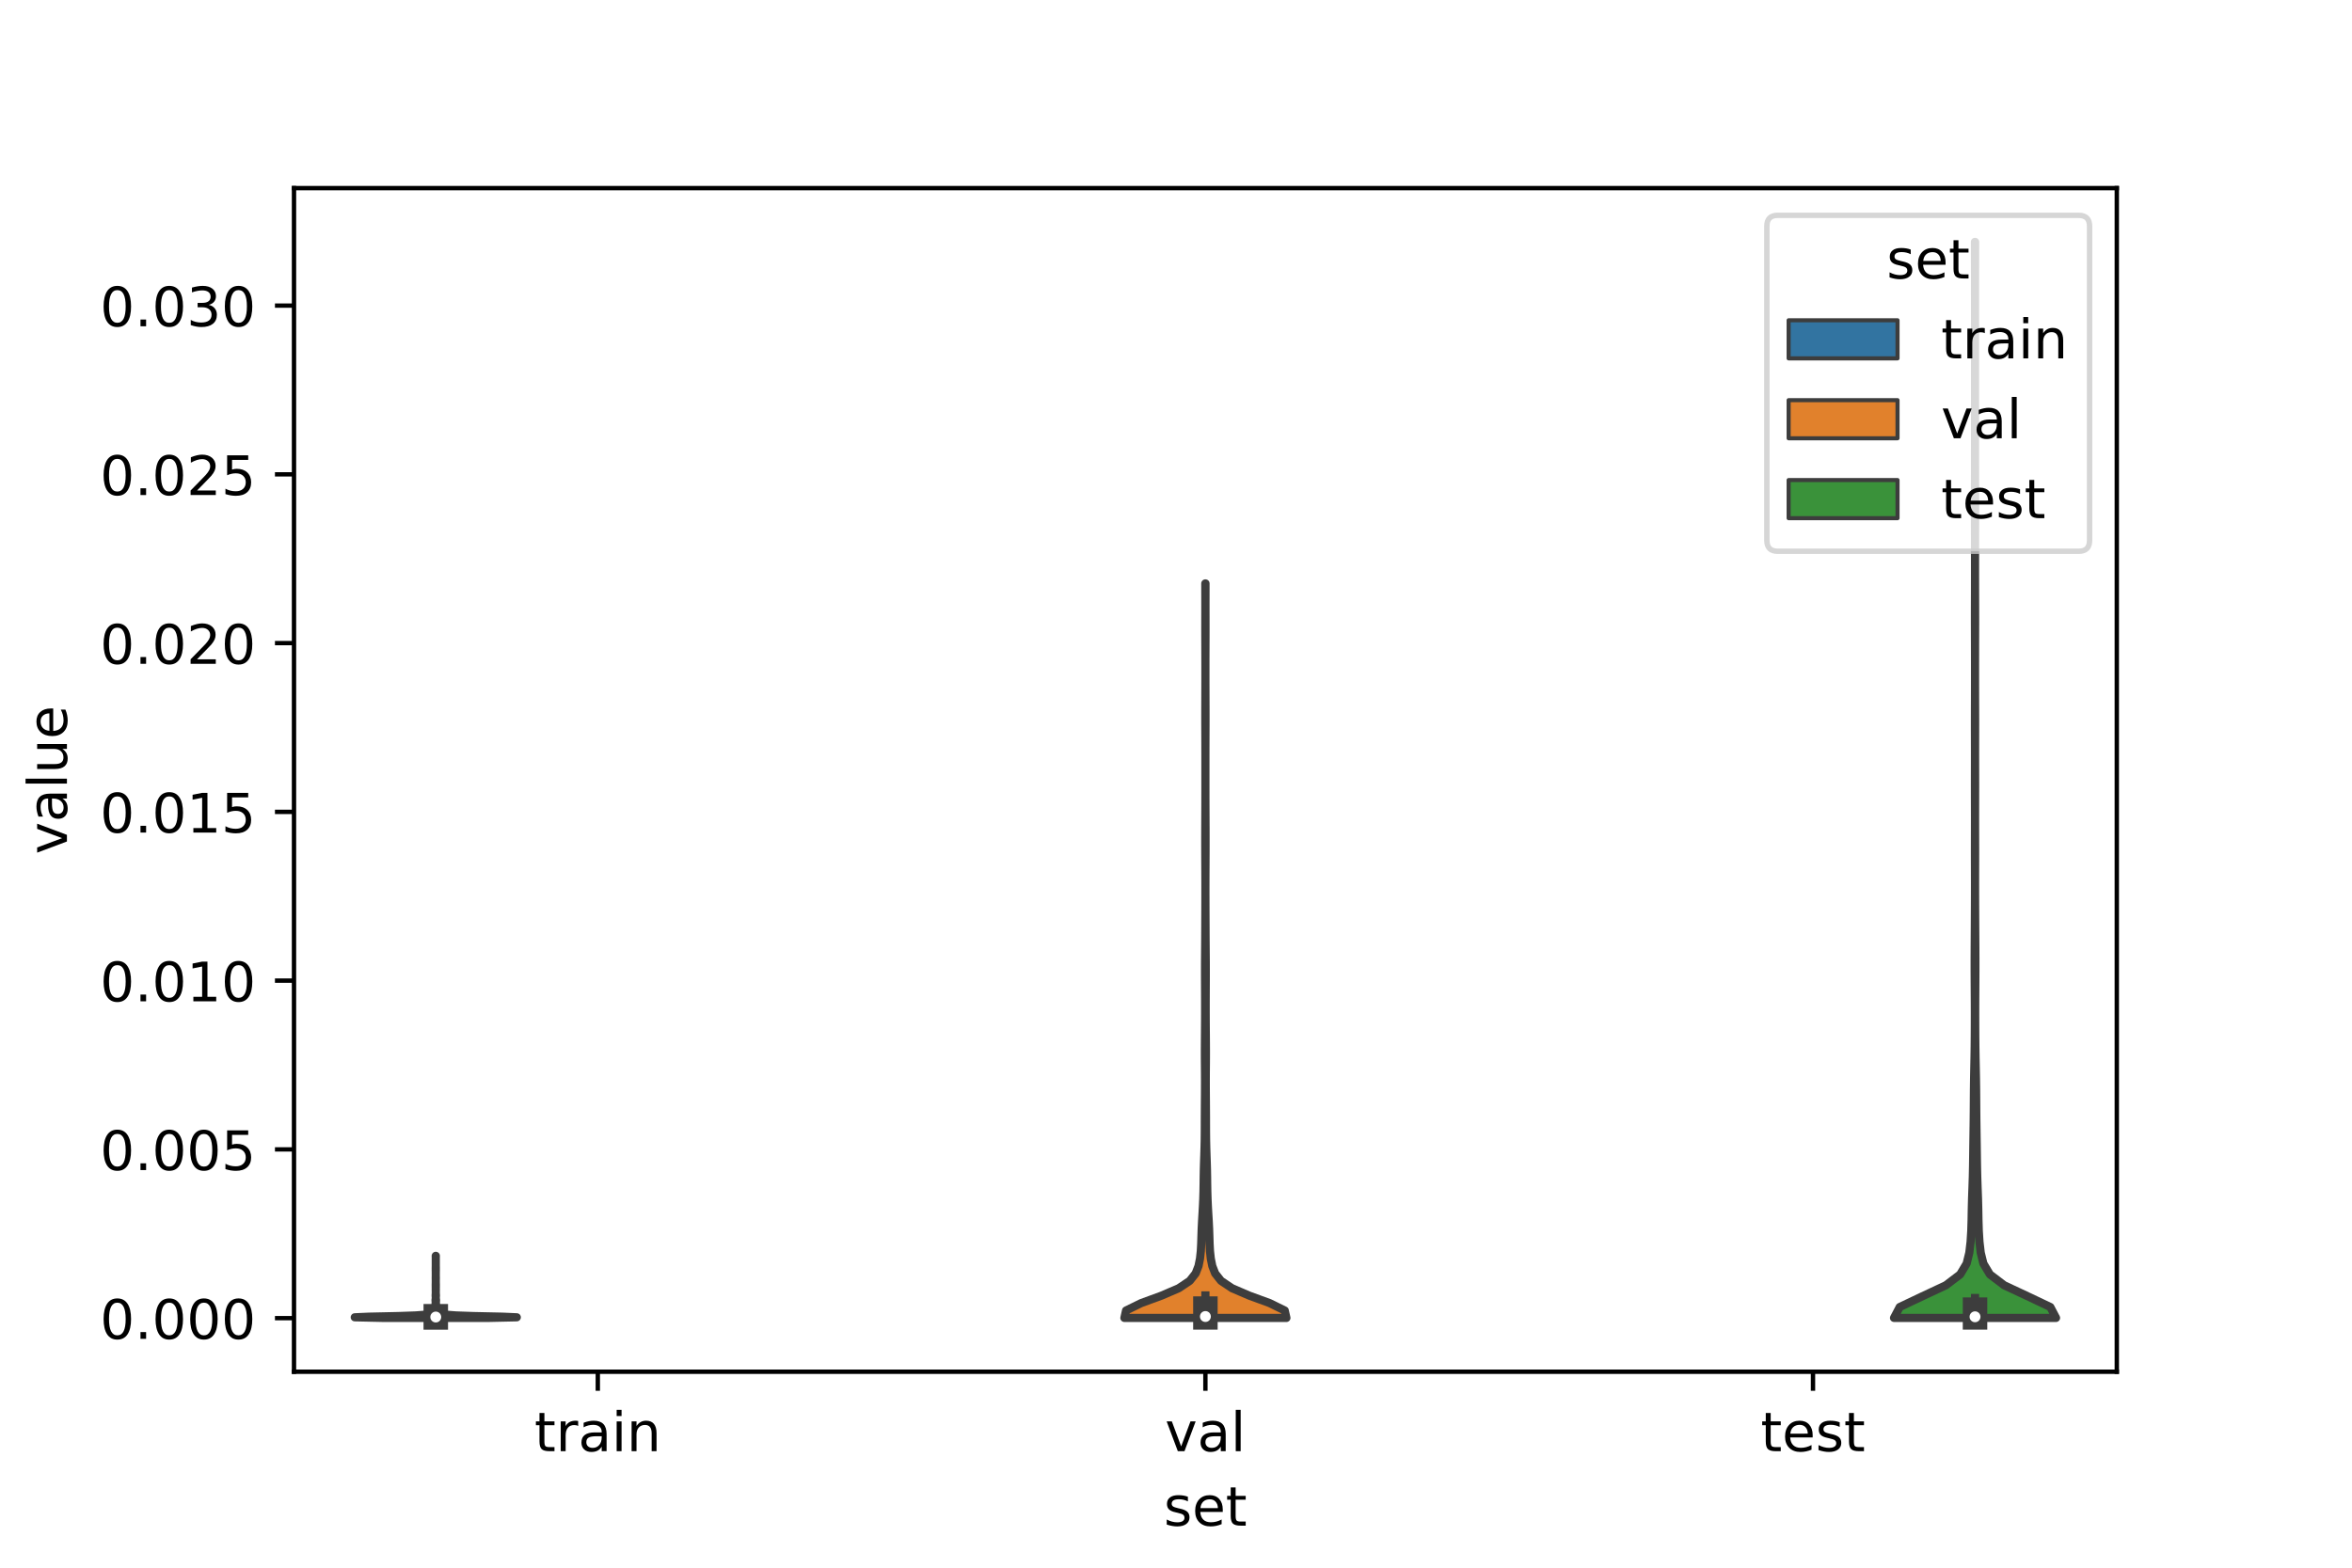 <?xml version="1.0" encoding="utf-8" standalone="no"?>
<!DOCTYPE svg PUBLIC "-//W3C//DTD SVG 1.1//EN"
  "http://www.w3.org/Graphics/SVG/1.1/DTD/svg11.dtd">
<!-- Created with matplotlib (https://matplotlib.org/) -->
<svg height="288pt" version="1.1" viewBox="0 0 432 288" width="432pt" xmlns="http://www.w3.org/2000/svg" xmlns:xlink="http://www.w3.org/1999/xlink">
 <defs>
  <style type="text/css">*{stroke-linecap:butt;stroke-linejoin:round;}</style>
 </defs>
 <g id="figure_1">
  <g id="patch_1">
   <path d="M 0 288 
L 432 288 
L 432 0 
L 0 0 
z
" style="fill:#ffffff;"/>
  </g>
  <g id="axes_1">
   <g id="patch_2">
    <path d="M 54 252 
L 388.8 252 
L 388.8 34.56 
L 54 34.56 
z
" style="fill:#ffffff;"/>
   </g>
   <g id="PolyCollection_1">
    <defs>
     <path d="M 89.635 -45.884 
L 70.445 -45.884 
L 65.16 -45.999 
L 67.774 -46.114 
L 73.147 -46.229 
L 76.379 -46.344 
L 77.905 -46.46 
L 78.728 -46.575 
L 79.126 -46.69 
L 79.314 -46.805 
L 79.486 -46.92 
L 79.651 -47.036 
L 79.725 -47.151 
L 79.764 -47.266 
L 79.831 -47.381 
L 79.878 -47.496 
L 79.886 -47.612 
L 79.907 -47.727 
L 79.939 -47.842 
L 79.957 -47.957 
L 79.967 -48.072 
L 79.992 -48.188 
L 80.005 -48.303 
L 79.999 -48.418 
L 80.005 -48.533 
L 80.017 -48.648 
L 80.017 -48.763 
L 80.014 -48.879 
L 80.004 -48.994 
L 79.996 -49.109 
L 80.002 -49.224 
L 80.018 -49.339 
L 80.033 -49.455 
L 80.039 -49.57 
L 80.037 -49.685 
L 80.028 -49.8 
L 80.018 -49.915 
L 80.015 -50.031 
L 80.019 -50.146 
L 80.029 -50.261 
L 80.038 -50.376 
L 80.04 -50.491 
L 80.04 -50.607 
L 80.04 -50.722 
L 80.039 -50.837 
L 80.036 -50.952 
L 80.032 -51.067 
L 80.035 -51.183 
L 80.038 -51.298 
L 80.037 -51.413 
L 80.032 -51.528 
L 80.033 -51.643 
L 80.033 -51.759 
L 80.03 -51.874 
L 80.03 -51.989 
L 80.032 -52.104 
L 80.037 -52.219 
L 80.039 -52.335 
L 80.04 -52.45 
L 80.04 -52.565 
L 80.04 -52.68 
L 80.04 -52.795 
L 80.04 -52.91 
L 80.038 -53.026 
L 80.034 -53.141 
L 80.032 -53.256 
L 80.037 -53.371 
L 80.04 -53.486 
L 80.04 -53.602 
L 80.04 -53.717 
L 80.04 -53.832 
L 80.04 -53.947 
L 80.04 -54.062 
L 80.04 -54.178 
L 80.04 -54.293 
L 80.039 -54.408 
L 80.036 -54.523 
L 80.032 -54.638 
L 80.035 -54.754 
L 80.037 -54.869 
L 80.033 -54.984 
L 80.033 -55.099 
L 80.037 -55.214 
L 80.04 -55.33 
L 80.04 -55.445 
L 80.04 -55.56 
L 80.04 -55.675 
L 80.04 -55.79 
L 80.04 -55.906 
L 80.04 -56.021 
L 80.04 -56.136 
L 80.04 -56.251 
L 80.04 -56.366 
L 80.04 -56.482 
L 80.04 -56.597 
L 80.04 -56.712 
L 80.04 -56.827 
L 80.04 -56.942 
L 80.039 -57.057 
L 80.035 -57.173 
L 80.032 -57.288 
L 80.048 -57.288 
L 80.048 -57.288 
L 80.045 -57.173 
L 80.041 -57.057 
L 80.04 -56.942 
L 80.04 -56.827 
L 80.04 -56.712 
L 80.04 -56.597 
L 80.04 -56.482 
L 80.04 -56.366 
L 80.04 -56.251 
L 80.04 -56.136 
L 80.04 -56.021 
L 80.04 -55.906 
L 80.04 -55.79 
L 80.04 -55.675 
L 80.04 -55.56 
L 80.04 -55.445 
L 80.04 -55.33 
L 80.043 -55.214 
L 80.047 -55.099 
L 80.047 -54.984 
L 80.043 -54.869 
L 80.045 -54.754 
L 80.048 -54.638 
L 80.044 -54.523 
L 80.041 -54.408 
L 80.04 -54.293 
L 80.04 -54.178 
L 80.04 -54.062 
L 80.04 -53.947 
L 80.04 -53.832 
L 80.04 -53.717 
L 80.04 -53.602 
L 80.04 -53.486 
L 80.043 -53.371 
L 80.048 -53.256 
L 80.046 -53.141 
L 80.042 -53.026 
L 80.04 -52.91 
L 80.04 -52.795 
L 80.04 -52.68 
L 80.04 -52.565 
L 80.04 -52.45 
L 80.041 -52.335 
L 80.043 -52.219 
L 80.048 -52.104 
L 80.05 -51.989 
L 80.05 -51.874 
L 80.047 -51.759 
L 80.047 -51.643 
L 80.048 -51.528 
L 80.043 -51.413 
L 80.042 -51.298 
L 80.045 -51.183 
L 80.048 -51.067 
L 80.044 -50.952 
L 80.041 -50.837 
L 80.04 -50.722 
L 80.04 -50.607 
L 80.04 -50.491 
L 80.042 -50.376 
L 80.051 -50.261 
L 80.061 -50.146 
L 80.065 -50.031 
L 80.062 -49.915 
L 80.052 -49.8 
L 80.043 -49.685 
L 80.041 -49.57 
L 80.047 -49.455 
L 80.062 -49.339 
L 80.078 -49.224 
L 80.084 -49.109 
L 80.076 -48.994 
L 80.066 -48.879 
L 80.063 -48.763 
L 80.063 -48.648 
L 80.075 -48.533 
L 80.081 -48.418 
L 80.075 -48.303 
L 80.088 -48.188 
L 80.113 -48.072 
L 80.123 -47.957 
L 80.141 -47.842 
L 80.173 -47.727 
L 80.194 -47.612 
L 80.202 -47.496 
L 80.249 -47.381 
L 80.316 -47.266 
L 80.355 -47.151 
L 80.429 -47.036 
L 80.594 -46.92 
L 80.766 -46.805 
L 80.954 -46.69 
L 81.352 -46.575 
L 82.175 -46.46 
L 83.701 -46.344 
L 86.933 -46.229 
L 92.306 -46.114 
L 94.92 -45.999 
L 89.635 -45.884 
z
" id="md2ee66a130" style="stroke:#3d3d3d;stroke-width:1.5;"/>
    </defs>
    <g clip-path="url(#p72ecd90110)">
     <use style="fill:#3274a1;stroke:#3d3d3d;stroke-width:1.5;" x="0" xlink:href="#md2ee66a130" y="288"/>
    </g>
   </g>
   <g id="PolyCollection_2">
    <defs>
     <path d="M 236.28 -45.885 
L 206.52 -45.885 
L 206.826 -47.248 
L 209.61 -48.611 
L 213.33 -49.974 
L 216.5 -51.337 
L 218.533 -52.7 
L 219.609 -54.063 
L 220.137 -55.425 
L 220.41 -56.788 
L 220.556 -58.151 
L 220.63 -59.514 
L 220.672 -60.877 
L 220.718 -62.24 
L 220.785 -63.603 
L 220.866 -64.966 
L 220.944 -66.329 
L 221.006 -67.692 
L 221.047 -69.055 
L 221.071 -70.418 
L 221.088 -71.781 
L 221.114 -73.144 
L 221.153 -74.507 
L 221.201 -75.869 
L 221.244 -77.232 
L 221.274 -78.595 
L 221.287 -79.958 
L 221.292 -81.321 
L 221.295 -82.684 
L 221.302 -84.047 
L 221.311 -85.41 
L 221.322 -86.773 
L 221.33 -88.136 
L 221.332 -89.499 
L 221.327 -90.862 
L 221.316 -92.225 
L 221.307 -93.588 
L 221.305 -94.95 
L 221.312 -96.313 
L 221.322 -97.676 
L 221.333 -99.039 
L 221.342 -100.402 
L 221.347 -101.765 
L 221.348 -103.128 
L 221.346 -104.491 
L 221.342 -105.854 
L 221.336 -107.217 
L 221.332 -108.58 
L 221.331 -109.943 
L 221.335 -111.306 
L 221.345 -112.669 
L 221.356 -114.031 
L 221.366 -115.394 
L 221.373 -116.757 
L 221.378 -118.12 
L 221.384 -119.483 
L 221.39 -120.846 
L 221.394 -122.209 
L 221.397 -123.572 
L 221.398 -124.935 
L 221.396 -126.298 
L 221.392 -127.661 
L 221.385 -129.024 
L 221.379 -130.387 
L 221.374 -131.75 
L 221.372 -133.113 
L 221.373 -134.475 
L 221.376 -135.838 
L 221.382 -137.201 
L 221.388 -138.564 
L 221.394 -139.927 
L 221.397 -141.29 
L 221.399 -142.653 
L 221.4 -144.016 
L 221.4 -145.379 
L 221.4 -146.742 
L 221.4 -148.105 
L 221.399 -149.468 
L 221.397 -150.831 
L 221.394 -152.194 
L 221.389 -153.556 
L 221.384 -154.919 
L 221.382 -156.282 
L 221.383 -157.645 
L 221.387 -159.008 
L 221.392 -160.371 
L 221.396 -161.734 
L 221.399 -163.097 
L 221.399 -164.46 
L 221.399 -165.823 
L 221.397 -167.186 
L 221.393 -168.549 
L 221.388 -169.912 
L 221.383 -171.275 
L 221.381 -172.637 
L 221.383 -174 
L 221.386 -175.363 
L 221.387 -176.726 
L 221.385 -178.089 
L 221.383 -179.452 
L 221.381 -180.815 
L 221.419 -180.815 
L 221.419 -180.815 
L 221.417 -179.452 
L 221.415 -178.089 
L 221.413 -176.726 
L 221.414 -175.363 
L 221.417 -174 
L 221.419 -172.637 
L 221.417 -171.275 
L 221.412 -169.912 
L 221.407 -168.549 
L 221.403 -167.186 
L 221.401 -165.823 
L 221.401 -164.46 
L 221.401 -163.097 
L 221.404 -161.734 
L 221.408 -160.371 
L 221.413 -159.008 
L 221.417 -157.645 
L 221.418 -156.282 
L 221.416 -154.919 
L 221.411 -153.556 
L 221.406 -152.194 
L 221.403 -150.831 
L 221.401 -149.468 
L 221.4 -148.105 
L 221.4 -146.742 
L 221.4 -145.379 
L 221.4 -144.016 
L 221.401 -142.653 
L 221.403 -141.29 
L 221.406 -139.927 
L 221.412 -138.564 
L 221.418 -137.201 
L 221.424 -135.838 
L 221.427 -134.475 
L 221.428 -133.113 
L 221.426 -131.75 
L 221.421 -130.387 
L 221.415 -129.024 
L 221.408 -127.661 
L 221.404 -126.298 
L 221.402 -124.935 
L 221.403 -123.572 
L 221.406 -122.209 
L 221.41 -120.846 
L 221.416 -119.483 
L 221.422 -118.12 
L 221.427 -116.757 
L 221.434 -115.394 
L 221.444 -114.031 
L 221.455 -112.669 
L 221.465 -111.306 
L 221.469 -109.943 
L 221.468 -108.58 
L 221.464 -107.217 
L 221.458 -105.854 
L 221.454 -104.491 
L 221.452 -103.128 
L 221.453 -101.765 
L 221.458 -100.402 
L 221.467 -99.039 
L 221.478 -97.676 
L 221.488 -96.313 
L 221.495 -94.95 
L 221.493 -93.588 
L 221.484 -92.225 
L 221.473 -90.862 
L 221.468 -89.499 
L 221.47 -88.136 
L 221.478 -86.773 
L 221.489 -85.41 
L 221.498 -84.047 
L 221.505 -82.684 
L 221.508 -81.321 
L 221.513 -79.958 
L 221.526 -78.595 
L 221.556 -77.232 
L 221.599 -75.869 
L 221.647 -74.507 
L 221.686 -73.144 
L 221.712 -71.781 
L 221.729 -70.418 
L 221.753 -69.055 
L 221.794 -67.692 
L 221.856 -66.329 
L 221.934 -64.966 
L 222.015 -63.603 
L 222.082 -62.24 
L 222.128 -60.877 
L 222.17 -59.514 
L 222.244 -58.151 
L 222.39 -56.788 
L 222.663 -55.425 
L 223.191 -54.063 
L 224.267 -52.7 
L 226.3 -51.337 
L 229.47 -49.974 
L 233.19 -48.611 
L 235.974 -47.248 
L 236.28 -45.885 
z
" id="mc239389b36" style="stroke:#3d3d3d;stroke-width:1.5;"/>
    </defs>
    <g clip-path="url(#p72ecd90110)">
     <use style="fill:#e1812c;stroke:#3d3d3d;stroke-width:1.5;" x="0" xlink:href="#mc239389b36" y="288"/>
    </g>
   </g>
   <g id="PolyCollection_3">
    <defs>
     <path d="M 377.64 -45.888 
L 347.88 -45.888 
L 348.927 -47.885 
L 353.129 -49.881 
L 357.399 -51.878 
L 360.029 -53.875 
L 361.223 -55.871 
L 361.713 -57.868 
L 361.945 -59.865 
L 362.07 -61.861 
L 362.131 -63.858 
L 362.166 -65.855 
L 362.217 -67.851 
L 362.289 -69.848 
L 362.356 -71.845 
L 362.399 -73.841 
L 362.427 -75.838 
L 362.453 -77.835 
L 362.483 -79.831 
L 362.512 -81.828 
L 362.533 -83.824 
L 362.547 -85.821 
L 362.562 -87.818 
L 362.589 -89.814 
L 362.628 -91.811 
L 362.669 -93.808 
L 362.699 -95.804 
L 362.716 -97.801 
L 362.724 -99.798 
L 362.728 -101.794 
L 362.724 -103.791 
L 362.713 -105.788 
L 362.702 -107.784 
L 362.694 -109.781 
L 362.693 -111.778 
L 362.701 -113.774 
L 362.713 -115.771 
L 362.725 -117.768 
L 362.735 -119.764 
L 362.744 -121.761 
L 362.751 -123.757 
L 362.753 -125.754 
L 362.75 -127.751 
L 362.744 -129.747 
L 362.742 -131.744 
L 362.745 -133.741 
L 362.75 -135.737 
L 362.753 -137.734 
L 362.75 -139.731 
L 362.745 -141.727 
L 362.742 -143.724 
L 362.744 -145.721 
L 362.749 -147.717 
L 362.751 -149.714 
L 362.748 -151.711 
L 362.743 -153.707 
L 362.742 -155.704 
L 362.746 -157.7 
L 362.753 -159.697 
L 362.757 -161.694 
L 362.759 -163.69 
L 362.759 -165.687 
L 362.757 -167.684 
L 362.753 -169.68 
L 362.747 -171.677 
L 362.742 -173.674 
L 362.743 -175.67 
L 362.749 -177.667 
L 362.755 -179.664 
L 362.758 -181.66 
L 362.759 -183.657 
L 362.76 -185.654 
L 362.758 -187.65 
L 362.755 -189.647 
L 362.749 -191.644 
L 362.744 -193.64 
L 362.742 -195.637 
L 362.746 -197.633 
L 362.752 -199.63 
L 362.757 -201.627 
L 362.759 -203.623 
L 362.76 -205.62 
L 362.76 -207.617 
L 362.76 -209.613 
L 362.76 -211.61 
L 362.76 -213.607 
L 362.76 -215.603 
L 362.76 -217.6 
L 362.76 -219.597 
L 362.76 -221.593 
L 362.76 -223.59 
L 362.76 -225.587 
L 362.76 -227.583 
L 362.76 -229.58 
L 362.76 -231.576 
L 362.76 -233.573 
L 362.759 -235.57 
L 362.756 -237.566 
L 362.751 -239.563 
L 362.745 -241.56 
L 362.742 -243.556 
L 362.778 -243.556 
L 362.778 -243.556 
L 362.775 -241.56 
L 362.769 -239.563 
L 362.764 -237.566 
L 362.761 -235.57 
L 362.76 -233.573 
L 362.76 -231.576 
L 362.76 -229.58 
L 362.76 -227.583 
L 362.76 -225.587 
L 362.76 -223.59 
L 362.76 -221.593 
L 362.76 -219.597 
L 362.76 -217.6 
L 362.76 -215.603 
L 362.76 -213.607 
L 362.76 -211.61 
L 362.76 -209.613 
L 362.76 -207.617 
L 362.76 -205.62 
L 362.761 -203.623 
L 362.763 -201.627 
L 362.768 -199.63 
L 362.774 -197.633 
L 362.778 -195.637 
L 362.776 -193.64 
L 362.771 -191.644 
L 362.765 -189.647 
L 362.762 -187.65 
L 362.76 -185.654 
L 362.761 -183.657 
L 362.762 -181.66 
L 362.765 -179.664 
L 362.771 -177.667 
L 362.777 -175.67 
L 362.778 -173.674 
L 362.773 -171.677 
L 362.767 -169.68 
L 362.763 -167.684 
L 362.761 -165.687 
L 362.761 -163.69 
L 362.763 -161.694 
L 362.767 -159.697 
L 362.774 -157.7 
L 362.778 -155.704 
L 362.777 -153.707 
L 362.772 -151.711 
L 362.769 -149.714 
L 362.771 -147.717 
L 362.776 -145.721 
L 362.778 -143.724 
L 362.775 -141.727 
L 362.77 -139.731 
L 362.767 -137.734 
L 362.77 -135.737 
L 362.775 -133.741 
L 362.778 -131.744 
L 362.776 -129.747 
L 362.77 -127.751 
L 362.767 -125.754 
L 362.769 -123.757 
L 362.776 -121.761 
L 362.785 -119.764 
L 362.795 -117.768 
L 362.807 -115.771 
L 362.819 -113.774 
L 362.827 -111.778 
L 362.826 -109.781 
L 362.818 -107.784 
L 362.807 -105.788 
L 362.796 -103.791 
L 362.792 -101.794 
L 362.796 -99.798 
L 362.804 -97.801 
L 362.821 -95.804 
L 362.851 -93.808 
L 362.892 -91.811 
L 362.931 -89.814 
L 362.958 -87.818 
L 362.973 -85.821 
L 362.987 -83.824 
L 363.008 -81.828 
L 363.037 -79.831 
L 363.067 -77.835 
L 363.093 -75.838 
L 363.121 -73.841 
L 363.164 -71.845 
L 363.231 -69.848 
L 363.303 -67.851 
L 363.354 -65.855 
L 363.389 -63.858 
L 363.45 -61.861 
L 363.575 -59.865 
L 363.807 -57.868 
L 364.297 -55.871 
L 365.491 -53.875 
L 368.121 -51.878 
L 372.391 -49.881 
L 376.593 -47.885 
L 377.64 -45.888 
z
" id="m412df346aa" style="stroke:#3d3d3d;stroke-width:1.5;"/>
    </defs>
    <g clip-path="url(#p72ecd90110)">
     <use style="fill:#3a923a;stroke:#3d3d3d;stroke-width:1.5;" x="0" xlink:href="#m412df346aa" y="288"/>
    </g>
   </g>
   <g id="patch_3">
    <path clip-path="url(#p72ecd90110)" d="M 109.8 242.157 
L 109.8 242.157 
L 109.8 242.157 
L 109.8 242.157 
z
" style="fill:#3274a1;stroke:#3d3d3d;stroke-linejoin:miter;stroke-width:0.75;"/>
   </g>
   <g id="patch_4">
    <path clip-path="url(#p72ecd90110)" d="M 109.8 242.157 
L 109.8 242.157 
L 109.8 242.157 
L 109.8 242.157 
z
" style="fill:#e1812c;stroke:#3d3d3d;stroke-linejoin:miter;stroke-width:0.75;"/>
   </g>
   <g id="patch_5">
    <path clip-path="url(#p72ecd90110)" d="M 109.8 242.157 
L 109.8 242.157 
L 109.8 242.157 
L 109.8 242.157 
z
" style="fill:#3a923a;stroke:#3d3d3d;stroke-linejoin:miter;stroke-width:0.75;"/>
   </g>
   <g id="matplotlib.axis_1">
    <g id="xtick_1">
     <g id="line2d_1">
      <defs>
       <path d="M 0 0 
L 0 3.5 
" id="m9d92a5eff0" style="stroke:#000000;stroke-width:0.8;"/>
      </defs>
      <g>
       <use style="stroke:#000000;stroke-width:0.8;" x="109.8" xlink:href="#m9d92a5eff0" y="252"/>
      </g>
     </g>
     <g id="text_1">
      <!-- train -->
      <g transform="translate(98.162 266.598)scale(0.1 -0.1)">
       <defs>
        <path d="M 18.312 70.219 
L 18.312 54.688 
L 36.812 54.688 
L 36.812 47.703 
L 18.312 47.703 
L 18.312 18.016 
Q 18.312 11.328 20.141 9.422 
Q 21.969 7.516 27.594 7.516 
L 36.812 7.516 
L 36.812 0 
L 27.594 0 
Q 17.188 0 13.234 3.875 
Q 9.281 7.766 9.281 18.016 
L 9.281 47.703 
L 2.688 47.703 
L 2.688 54.688 
L 9.281 54.688 
L 9.281 70.219 
z
" id="DejaVuSans-116"/>
        <path d="M 41.109 46.297 
Q 39.594 47.172 37.812 47.578 
Q 36.031 48 33.891 48 
Q 26.266 48 22.188 43.047 
Q 18.109 38.094 18.109 28.812 
L 18.109 0 
L 9.078 0 
L 9.078 54.688 
L 18.109 54.688 
L 18.109 46.188 
Q 20.953 51.172 25.484 53.578 
Q 30.031 56 36.531 56 
Q 37.453 56 38.578 55.875 
Q 39.703 55.766 41.062 55.516 
z
" id="DejaVuSans-114"/>
        <path d="M 34.281 27.484 
Q 23.391 27.484 19.188 25 
Q 14.984 22.516 14.984 16.5 
Q 14.984 11.719 18.141 8.906 
Q 21.297 6.109 26.703 6.109 
Q 34.188 6.109 38.703 11.406 
Q 43.219 16.703 43.219 25.484 
L 43.219 27.484 
z
M 52.203 31.203 
L 52.203 0 
L 43.219 0 
L 43.219 8.297 
Q 40.141 3.328 35.547 0.953 
Q 30.953 -1.422 24.312 -1.422 
Q 15.922 -1.422 10.953 3.297 
Q 6 8.016 6 15.922 
Q 6 25.141 12.172 29.828 
Q 18.359 34.516 30.609 34.516 
L 43.219 34.516 
L 43.219 35.406 
Q 43.219 41.609 39.141 45 
Q 35.062 48.391 27.688 48.391 
Q 23 48.391 18.547 47.266 
Q 14.109 46.141 10.016 43.891 
L 10.016 52.203 
Q 14.938 54.109 19.578 55.047 
Q 24.219 56 28.609 56 
Q 40.484 56 46.344 49.844 
Q 52.203 43.703 52.203 31.203 
z
" id="DejaVuSans-97"/>
        <path d="M 9.422 54.688 
L 18.406 54.688 
L 18.406 0 
L 9.422 0 
z
M 9.422 75.984 
L 18.406 75.984 
L 18.406 64.594 
L 9.422 64.594 
z
" id="DejaVuSans-105"/>
        <path d="M 54.891 33.016 
L 54.891 0 
L 45.906 0 
L 45.906 32.719 
Q 45.906 40.484 42.875 44.328 
Q 39.844 48.188 33.797 48.188 
Q 26.516 48.188 22.312 43.547 
Q 18.109 38.922 18.109 30.906 
L 18.109 0 
L 9.078 0 
L 9.078 54.688 
L 18.109 54.688 
L 18.109 46.188 
Q 21.344 51.125 25.703 53.562 
Q 30.078 56 35.797 56 
Q 45.219 56 50.047 50.172 
Q 54.891 44.344 54.891 33.016 
z
" id="DejaVuSans-110"/>
       </defs>
       <use xlink:href="#DejaVuSans-116"/>
       <use x="39.209" xlink:href="#DejaVuSans-114"/>
       <use x="80.322" xlink:href="#DejaVuSans-97"/>
       <use x="141.602" xlink:href="#DejaVuSans-105"/>
       <use x="169.385" xlink:href="#DejaVuSans-110"/>
      </g>
     </g>
    </g>
    <g id="xtick_2">
     <g id="line2d_2">
      <g>
       <use style="stroke:#000000;stroke-width:0.8;" x="221.4" xlink:href="#m9d92a5eff0" y="252"/>
      </g>
     </g>
     <g id="text_2">
      <!-- val -->
      <g transform="translate(213.988 266.598)scale(0.1 -0.1)">
       <defs>
        <path d="M 2.984 54.688 
L 12.5 54.688 
L 29.594 8.797 
L 46.688 54.688 
L 56.203 54.688 
L 35.688 0 
L 23.484 0 
z
" id="DejaVuSans-118"/>
        <path d="M 9.422 75.984 
L 18.406 75.984 
L 18.406 0 
L 9.422 0 
z
" id="DejaVuSans-108"/>
       </defs>
       <use xlink:href="#DejaVuSans-118"/>
       <use x="59.18" xlink:href="#DejaVuSans-97"/>
       <use x="120.459" xlink:href="#DejaVuSans-108"/>
      </g>
     </g>
    </g>
    <g id="xtick_3">
     <g id="line2d_3">
      <g>
       <use style="stroke:#000000;stroke-width:0.8;" x="333" xlink:href="#m9d92a5eff0" y="252"/>
      </g>
     </g>
     <g id="text_3">
      <!-- test -->
      <g transform="translate(323.398 266.598)scale(0.1 -0.1)">
       <defs>
        <path d="M 56.203 29.594 
L 56.203 25.203 
L 14.891 25.203 
Q 15.484 15.922 20.484 11.062 
Q 25.484 6.203 34.422 6.203 
Q 39.594 6.203 44.453 7.469 
Q 49.312 8.734 54.109 11.281 
L 54.109 2.781 
Q 49.266 0.734 44.188 -0.344 
Q 39.109 -1.422 33.891 -1.422 
Q 20.797 -1.422 13.156 6.188 
Q 5.516 13.812 5.516 26.812 
Q 5.516 40.234 12.766 48.109 
Q 20.016 56 32.328 56 
Q 43.359 56 49.781 48.891 
Q 56.203 41.797 56.203 29.594 
z
M 47.219 32.234 
Q 47.125 39.594 43.094 43.984 
Q 39.062 48.391 32.422 48.391 
Q 24.906 48.391 20.391 44.141 
Q 15.875 39.891 15.188 32.172 
z
" id="DejaVuSans-101"/>
        <path d="M 44.281 53.078 
L 44.281 44.578 
Q 40.484 46.531 36.375 47.5 
Q 32.281 48.484 27.875 48.484 
Q 21.188 48.484 17.844 46.438 
Q 14.5 44.391 14.5 40.281 
Q 14.5 37.156 16.891 35.375 
Q 19.281 33.594 26.516 31.984 
L 29.594 31.297 
Q 39.156 29.25 43.188 25.516 
Q 47.219 21.781 47.219 15.094 
Q 47.219 7.469 41.188 3.016 
Q 35.156 -1.422 24.609 -1.422 
Q 20.219 -1.422 15.453 -0.562 
Q 10.688 0.297 5.422 2 
L 5.422 11.281 
Q 10.406 8.688 15.234 7.391 
Q 20.062 6.109 24.812 6.109 
Q 31.156 6.109 34.562 8.281 
Q 37.984 10.453 37.984 14.406 
Q 37.984 18.062 35.516 20.016 
Q 33.062 21.969 24.703 23.781 
L 21.578 24.516 
Q 13.234 26.266 9.516 29.906 
Q 5.812 33.547 5.812 39.891 
Q 5.812 47.609 11.281 51.797 
Q 16.75 56 26.812 56 
Q 31.781 56 36.172 55.266 
Q 40.578 54.547 44.281 53.078 
z
" id="DejaVuSans-115"/>
       </defs>
       <use xlink:href="#DejaVuSans-116"/>
       <use x="39.209" xlink:href="#DejaVuSans-101"/>
       <use x="100.732" xlink:href="#DejaVuSans-115"/>
       <use x="152.832" xlink:href="#DejaVuSans-116"/>
      </g>
     </g>
    </g>
    <g id="text_4">
     <!-- set -->
     <g transform="translate(213.759 280.277)scale(0.1 -0.1)">
      <use xlink:href="#DejaVuSans-115"/>
      <use x="52.1" xlink:href="#DejaVuSans-101"/>
      <use x="113.623" xlink:href="#DejaVuSans-116"/>
     </g>
    </g>
   </g>
   <g id="matplotlib.axis_2">
    <g id="ytick_1">
     <g id="line2d_4">
      <defs>
       <path d="M 0 0 
L -3.5 0 
" id="m49ddffa5ed" style="stroke:#000000;stroke-width:0.8;"/>
      </defs>
      <g>
       <use style="stroke:#000000;stroke-width:0.8;" x="54" xlink:href="#m49ddffa5ed" y="242.157"/>
      </g>
     </g>
     <g id="text_5">
      <!-- 0.000 -->
      <g transform="translate(18.372 245.956)scale(0.1 -0.1)">
       <defs>
        <path d="M 31.781 66.406 
Q 24.172 66.406 20.328 58.906 
Q 16.5 51.422 16.5 36.375 
Q 16.5 21.391 20.328 13.891 
Q 24.172 6.391 31.781 6.391 
Q 39.453 6.391 43.281 13.891 
Q 47.125 21.391 47.125 36.375 
Q 47.125 51.422 43.281 58.906 
Q 39.453 66.406 31.781 66.406 
z
M 31.781 74.219 
Q 44.047 74.219 50.516 64.516 
Q 56.984 54.828 56.984 36.375 
Q 56.984 17.969 50.516 8.266 
Q 44.047 -1.422 31.781 -1.422 
Q 19.531 -1.422 13.062 8.266 
Q 6.594 17.969 6.594 36.375 
Q 6.594 54.828 13.062 64.516 
Q 19.531 74.219 31.781 74.219 
z
" id="DejaVuSans-48"/>
        <path d="M 10.688 12.406 
L 21 12.406 
L 21 0 
L 10.688 0 
z
" id="DejaVuSans-46"/>
       </defs>
       <use xlink:href="#DejaVuSans-48"/>
       <use x="63.623" xlink:href="#DejaVuSans-46"/>
       <use x="95.41" xlink:href="#DejaVuSans-48"/>
       <use x="159.033" xlink:href="#DejaVuSans-48"/>
       <use x="222.656" xlink:href="#DejaVuSans-48"/>
      </g>
     </g>
    </g>
    <g id="ytick_2">
     <g id="line2d_5">
      <g>
       <use style="stroke:#000000;stroke-width:0.8;" x="54" xlink:href="#m49ddffa5ed" y="211.154"/>
      </g>
     </g>
     <g id="text_6">
      <!-- 0.005 -->
      <g transform="translate(18.372 214.954)scale(0.1 -0.1)">
       <defs>
        <path d="M 10.797 72.906 
L 49.516 72.906 
L 49.516 64.594 
L 19.828 64.594 
L 19.828 46.734 
Q 21.969 47.469 24.109 47.828 
Q 26.266 48.188 28.422 48.188 
Q 40.625 48.188 47.75 41.5 
Q 54.891 34.812 54.891 23.391 
Q 54.891 11.625 47.562 5.094 
Q 40.234 -1.422 26.906 -1.422 
Q 22.312 -1.422 17.547 -0.641 
Q 12.797 0.141 7.719 1.703 
L 7.719 11.625 
Q 12.109 9.234 16.797 8.062 
Q 21.484 6.891 26.703 6.891 
Q 35.156 6.891 40.078 11.328 
Q 45.016 15.766 45.016 23.391 
Q 45.016 31 40.078 35.438 
Q 35.156 39.891 26.703 39.891 
Q 22.75 39.891 18.812 39.016 
Q 14.891 38.141 10.797 36.281 
z
" id="DejaVuSans-53"/>
       </defs>
       <use xlink:href="#DejaVuSans-48"/>
       <use x="63.623" xlink:href="#DejaVuSans-46"/>
       <use x="95.41" xlink:href="#DejaVuSans-48"/>
       <use x="159.033" xlink:href="#DejaVuSans-48"/>
       <use x="222.656" xlink:href="#DejaVuSans-53"/>
      </g>
     </g>
    </g>
    <g id="ytick_3">
     <g id="line2d_6">
      <g>
       <use style="stroke:#000000;stroke-width:0.8;" x="54" xlink:href="#m49ddffa5ed" y="180.152"/>
      </g>
     </g>
     <g id="text_7">
      <!-- 0.010 -->
      <g transform="translate(18.372 183.951)scale(0.1 -0.1)">
       <defs>
        <path d="M 12.406 8.297 
L 28.516 8.297 
L 28.516 63.922 
L 10.984 60.406 
L 10.984 69.391 
L 28.422 72.906 
L 38.281 72.906 
L 38.281 8.297 
L 54.391 8.297 
L 54.391 0 
L 12.406 0 
z
" id="DejaVuSans-49"/>
       </defs>
       <use xlink:href="#DejaVuSans-48"/>
       <use x="63.623" xlink:href="#DejaVuSans-46"/>
       <use x="95.41" xlink:href="#DejaVuSans-48"/>
       <use x="159.033" xlink:href="#DejaVuSans-49"/>
       <use x="222.656" xlink:href="#DejaVuSans-48"/>
      </g>
     </g>
    </g>
    <g id="ytick_4">
     <g id="line2d_7">
      <g>
       <use style="stroke:#000000;stroke-width:0.8;" x="54" xlink:href="#m49ddffa5ed" y="149.149"/>
      </g>
     </g>
     <g id="text_8">
      <!-- 0.015 -->
      <g transform="translate(18.372 152.948)scale(0.1 -0.1)">
       <use xlink:href="#DejaVuSans-48"/>
       <use x="63.623" xlink:href="#DejaVuSans-46"/>
       <use x="95.41" xlink:href="#DejaVuSans-48"/>
       <use x="159.033" xlink:href="#DejaVuSans-49"/>
       <use x="222.656" xlink:href="#DejaVuSans-53"/>
      </g>
     </g>
    </g>
    <g id="ytick_5">
     <g id="line2d_8">
      <g>
       <use style="stroke:#000000;stroke-width:0.8;" x="54" xlink:href="#m49ddffa5ed" y="118.146"/>
      </g>
     </g>
     <g id="text_9">
      <!-- 0.020 -->
      <g transform="translate(18.372 121.946)scale(0.1 -0.1)">
       <defs>
        <path d="M 19.188 8.297 
L 53.609 8.297 
L 53.609 0 
L 7.328 0 
L 7.328 8.297 
Q 12.938 14.109 22.625 23.891 
Q 32.328 33.688 34.812 36.531 
Q 39.547 41.844 41.422 45.531 
Q 43.312 49.219 43.312 52.781 
Q 43.312 58.594 39.234 62.25 
Q 35.156 65.922 28.609 65.922 
Q 23.969 65.922 18.812 64.312 
Q 13.672 62.703 7.812 59.422 
L 7.812 69.391 
Q 13.766 71.781 18.938 73 
Q 24.125 74.219 28.422 74.219 
Q 39.75 74.219 46.484 68.547 
Q 53.219 62.891 53.219 53.422 
Q 53.219 48.922 51.531 44.891 
Q 49.859 40.875 45.406 35.406 
Q 44.188 33.984 37.641 27.219 
Q 31.109 20.453 19.188 8.297 
z
" id="DejaVuSans-50"/>
       </defs>
       <use xlink:href="#DejaVuSans-48"/>
       <use x="63.623" xlink:href="#DejaVuSans-46"/>
       <use x="95.41" xlink:href="#DejaVuSans-48"/>
       <use x="159.033" xlink:href="#DejaVuSans-50"/>
       <use x="222.656" xlink:href="#DejaVuSans-48"/>
      </g>
     </g>
    </g>
    <g id="ytick_6">
     <g id="line2d_9">
      <g>
       <use style="stroke:#000000;stroke-width:0.8;" x="54" xlink:href="#m49ddffa5ed" y="87.144"/>
      </g>
     </g>
     <g id="text_10">
      <!-- 0.025 -->
      <g transform="translate(18.372 90.943)scale(0.1 -0.1)">
       <use xlink:href="#DejaVuSans-48"/>
       <use x="63.623" xlink:href="#DejaVuSans-46"/>
       <use x="95.41" xlink:href="#DejaVuSans-48"/>
       <use x="159.033" xlink:href="#DejaVuSans-50"/>
       <use x="222.656" xlink:href="#DejaVuSans-53"/>
      </g>
     </g>
    </g>
    <g id="ytick_7">
     <g id="line2d_10">
      <g>
       <use style="stroke:#000000;stroke-width:0.8;" x="54" xlink:href="#m49ddffa5ed" y="56.141"/>
      </g>
     </g>
     <g id="text_11">
      <!-- 0.030 -->
      <g transform="translate(18.372 59.94)scale(0.1 -0.1)">
       <defs>
        <path d="M 40.578 39.312 
Q 47.656 37.797 51.625 33 
Q 55.609 28.219 55.609 21.188 
Q 55.609 10.406 48.188 4.484 
Q 40.766 -1.422 27.094 -1.422 
Q 22.516 -1.422 17.656 -0.516 
Q 12.797 0.391 7.625 2.203 
L 7.625 11.719 
Q 11.719 9.328 16.594 8.109 
Q 21.484 6.891 26.812 6.891 
Q 36.078 6.891 40.938 10.547 
Q 45.797 14.203 45.797 21.188 
Q 45.797 27.641 41.281 31.266 
Q 36.766 34.906 28.719 34.906 
L 20.219 34.906 
L 20.219 43.016 
L 29.109 43.016 
Q 36.375 43.016 40.234 45.922 
Q 44.094 48.828 44.094 54.297 
Q 44.094 59.906 40.109 62.906 
Q 36.141 65.922 28.719 65.922 
Q 24.656 65.922 20.016 65.031 
Q 15.375 64.156 9.812 62.312 
L 9.812 71.094 
Q 15.438 72.656 20.344 73.438 
Q 25.25 74.219 29.594 74.219 
Q 40.828 74.219 47.359 69.109 
Q 53.906 64.016 53.906 55.328 
Q 53.906 49.266 50.438 45.094 
Q 46.969 40.922 40.578 39.312 
z
" id="DejaVuSans-51"/>
       </defs>
       <use xlink:href="#DejaVuSans-48"/>
       <use x="63.623" xlink:href="#DejaVuSans-46"/>
       <use x="95.41" xlink:href="#DejaVuSans-48"/>
       <use x="159.033" xlink:href="#DejaVuSans-51"/>
       <use x="222.656" xlink:href="#DejaVuSans-48"/>
      </g>
     </g>
    </g>
    <g id="text_12">
     <!-- value -->
     <g transform="translate(12.292 156.938)rotate(-90)scale(0.1 -0.1)">
      <defs>
       <path d="M 8.5 21.578 
L 8.5 54.688 
L 17.484 54.688 
L 17.484 21.922 
Q 17.484 14.156 20.5 10.266 
Q 23.531 6.391 29.594 6.391 
Q 36.859 6.391 41.078 11.031 
Q 45.312 15.672 45.312 23.688 
L 45.312 54.688 
L 54.297 54.688 
L 54.297 0 
L 45.312 0 
L 45.312 8.406 
Q 42.047 3.422 37.719 1 
Q 33.406 -1.422 27.688 -1.422 
Q 18.266 -1.422 13.375 4.438 
Q 8.5 10.297 8.5 21.578 
z
M 31.109 56 
z
" id="DejaVuSans-117"/>
      </defs>
      <use xlink:href="#DejaVuSans-118"/>
      <use x="59.18" xlink:href="#DejaVuSans-97"/>
      <use x="120.459" xlink:href="#DejaVuSans-108"/>
      <use x="148.242" xlink:href="#DejaVuSans-117"/>
      <use x="211.621" xlink:href="#DejaVuSans-101"/>
     </g>
    </g>
   </g>
   <g id="line2d_11">
    <path clip-path="url(#p72ecd90110)" d="M 80.04 242.116 
L 80.04 241.477 
" style="fill:none;stroke:#3d3d3d;stroke-linecap:square;stroke-width:1.5;"/>
   </g>
   <g id="line2d_12">
    <path clip-path="url(#p72ecd90110)" d="M 80.04 242.028 
L 80.04 241.807 
" style="fill:none;stroke:#3d3d3d;stroke-linecap:square;stroke-width:4.5;"/>
   </g>
   <g id="line2d_13">
    <path clip-path="url(#p72ecd90110)" d="M 221.4 242.115 
L 221.4 237.976 
" style="fill:none;stroke:#3d3d3d;stroke-linecap:square;stroke-width:1.5;"/>
   </g>
   <g id="line2d_14">
    <path clip-path="url(#p72ecd90110)" d="M 221.4 242.021 
L 221.4 240.399 
" style="fill:none;stroke:#3d3d3d;stroke-linecap:square;stroke-width:4.5;"/>
   </g>
   <g id="line2d_15">
    <path clip-path="url(#p72ecd90110)" d="M 362.76 242.112 
L 362.76 238.458 
" style="fill:none;stroke:#3d3d3d;stroke-linecap:square;stroke-width:1.5;"/>
   </g>
   <g id="line2d_16">
    <path clip-path="url(#p72ecd90110)" d="M 362.76 242.025 
L 362.76 240.594 
" style="fill:none;stroke:#3d3d3d;stroke-linecap:square;stroke-width:4.5;"/>
   </g>
   <g id="patch_6">
    <path d="M 54 252 
L 54 34.56 
" style="fill:none;stroke:#000000;stroke-linecap:square;stroke-linejoin:miter;stroke-width:0.8;"/>
   </g>
   <g id="patch_7">
    <path d="M 388.8 252 
L 388.8 34.56 
" style="fill:none;stroke:#000000;stroke-linecap:square;stroke-linejoin:miter;stroke-width:0.8;"/>
   </g>
   <g id="patch_8">
    <path d="M 54 252 
L 388.8 252 
" style="fill:none;stroke:#000000;stroke-linecap:square;stroke-linejoin:miter;stroke-width:0.8;"/>
   </g>
   <g id="patch_9">
    <path d="M 54 34.56 
L 388.8 34.56 
" style="fill:none;stroke:#000000;stroke-linecap:square;stroke-linejoin:miter;stroke-width:0.8;"/>
   </g>
   <g id="PathCollection_1">
    <defs>
     <path d="M 0 1.5 
C 0.398 1.5 0.779 1.342 1.061 1.061 
C 1.342 0.779 1.5 0.398 1.5 0 
C 1.5 -0.398 1.342 -0.779 1.061 -1.061 
C 0.779 -1.342 0.398 -1.5 0 -1.5 
C -0.398 -1.5 -0.779 -1.342 -1.061 -1.061 
C -1.342 -0.779 -1.5 -0.398 -1.5 0 
C -1.5 0.398 -1.342 0.779 -1.061 1.061 
C -0.779 1.342 -0.398 1.5 0 1.5 
z
" id="m3d56535358" style="stroke:#3d3d3d;"/>
    </defs>
    <g clip-path="url(#p72ecd90110)">
     <use style="fill:#ffffff;stroke:#3d3d3d;" x="80.04" xlink:href="#m3d56535358" y="241.952"/>
    </g>
   </g>
   <g id="PathCollection_2">
    <g clip-path="url(#p72ecd90110)">
     <use style="fill:#ffffff;stroke:#3d3d3d;" x="221.4" xlink:href="#m3d56535358" y="241.858"/>
    </g>
   </g>
   <g id="PathCollection_3">
    <g clip-path="url(#p72ecd90110)">
     <use style="fill:#ffffff;stroke:#3d3d3d;" x="362.76" xlink:href="#m3d56535358" y="241.908"/>
    </g>
   </g>
   <g id="legend_1">
    <g id="patch_10">
     <path d="M 326.525 101.272 
L 381.8 101.272 
Q 383.8 101.272 383.8 99.272 
L 383.8 41.56 
Q 383.8 39.56 381.8 39.56 
L 326.525 39.56 
Q 324.525 39.56 324.525 41.56 
L 324.525 99.272 
Q 324.525 101.272 326.525 101.272 
z
" style="fill:#ffffff;opacity:0.8;stroke:#cccccc;stroke-linejoin:miter;"/>
    </g>
    <g id="text_13">
     <!-- set -->
     <g transform="translate(346.521 51.158)scale(0.1 -0.1)">
      <use xlink:href="#DejaVuSans-115"/>
      <use x="52.1" xlink:href="#DejaVuSans-101"/>
      <use x="113.623" xlink:href="#DejaVuSans-116"/>
     </g>
    </g>
    <g id="patch_11">
     <path d="M 328.525 65.837 
L 348.525 65.837 
L 348.525 58.837 
L 328.525 58.837 
z
" style="fill:#3274a1;stroke:#3d3d3d;stroke-linejoin:miter;stroke-width:0.75;"/>
    </g>
    <g id="text_14">
     <!-- train -->
     <g transform="translate(356.525 65.837)scale(0.1 -0.1)">
      <use xlink:href="#DejaVuSans-116"/>
      <use x="39.209" xlink:href="#DejaVuSans-114"/>
      <use x="80.322" xlink:href="#DejaVuSans-97"/>
      <use x="141.602" xlink:href="#DejaVuSans-105"/>
      <use x="169.385" xlink:href="#DejaVuSans-110"/>
     </g>
    </g>
    <g id="patch_12">
     <path d="M 328.525 80.515 
L 348.525 80.515 
L 348.525 73.515 
L 328.525 73.515 
z
" style="fill:#e1812c;stroke:#3d3d3d;stroke-linejoin:miter;stroke-width:0.75;"/>
    </g>
    <g id="text_15">
     <!-- val -->
     <g transform="translate(356.525 80.515)scale(0.1 -0.1)">
      <use xlink:href="#DejaVuSans-118"/>
      <use x="59.18" xlink:href="#DejaVuSans-97"/>
      <use x="120.459" xlink:href="#DejaVuSans-108"/>
     </g>
    </g>
    <g id="patch_13">
     <path d="M 328.525 95.193 
L 348.525 95.193 
L 348.525 88.193 
L 328.525 88.193 
z
" style="fill:#3a923a;stroke:#3d3d3d;stroke-linejoin:miter;stroke-width:0.75;"/>
    </g>
    <g id="text_16">
     <!-- test -->
     <g transform="translate(356.525 95.193)scale(0.1 -0.1)">
      <use xlink:href="#DejaVuSans-116"/>
      <use x="39.209" xlink:href="#DejaVuSans-101"/>
      <use x="100.732" xlink:href="#DejaVuSans-115"/>
      <use x="152.832" xlink:href="#DejaVuSans-116"/>
     </g>
    </g>
   </g>
  </g>
 </g>
 <defs>
  <clipPath id="p72ecd90110">
   <rect height="217.44" width="334.8" x="54" y="34.56"/>
  </clipPath>
 </defs>
</svg>

